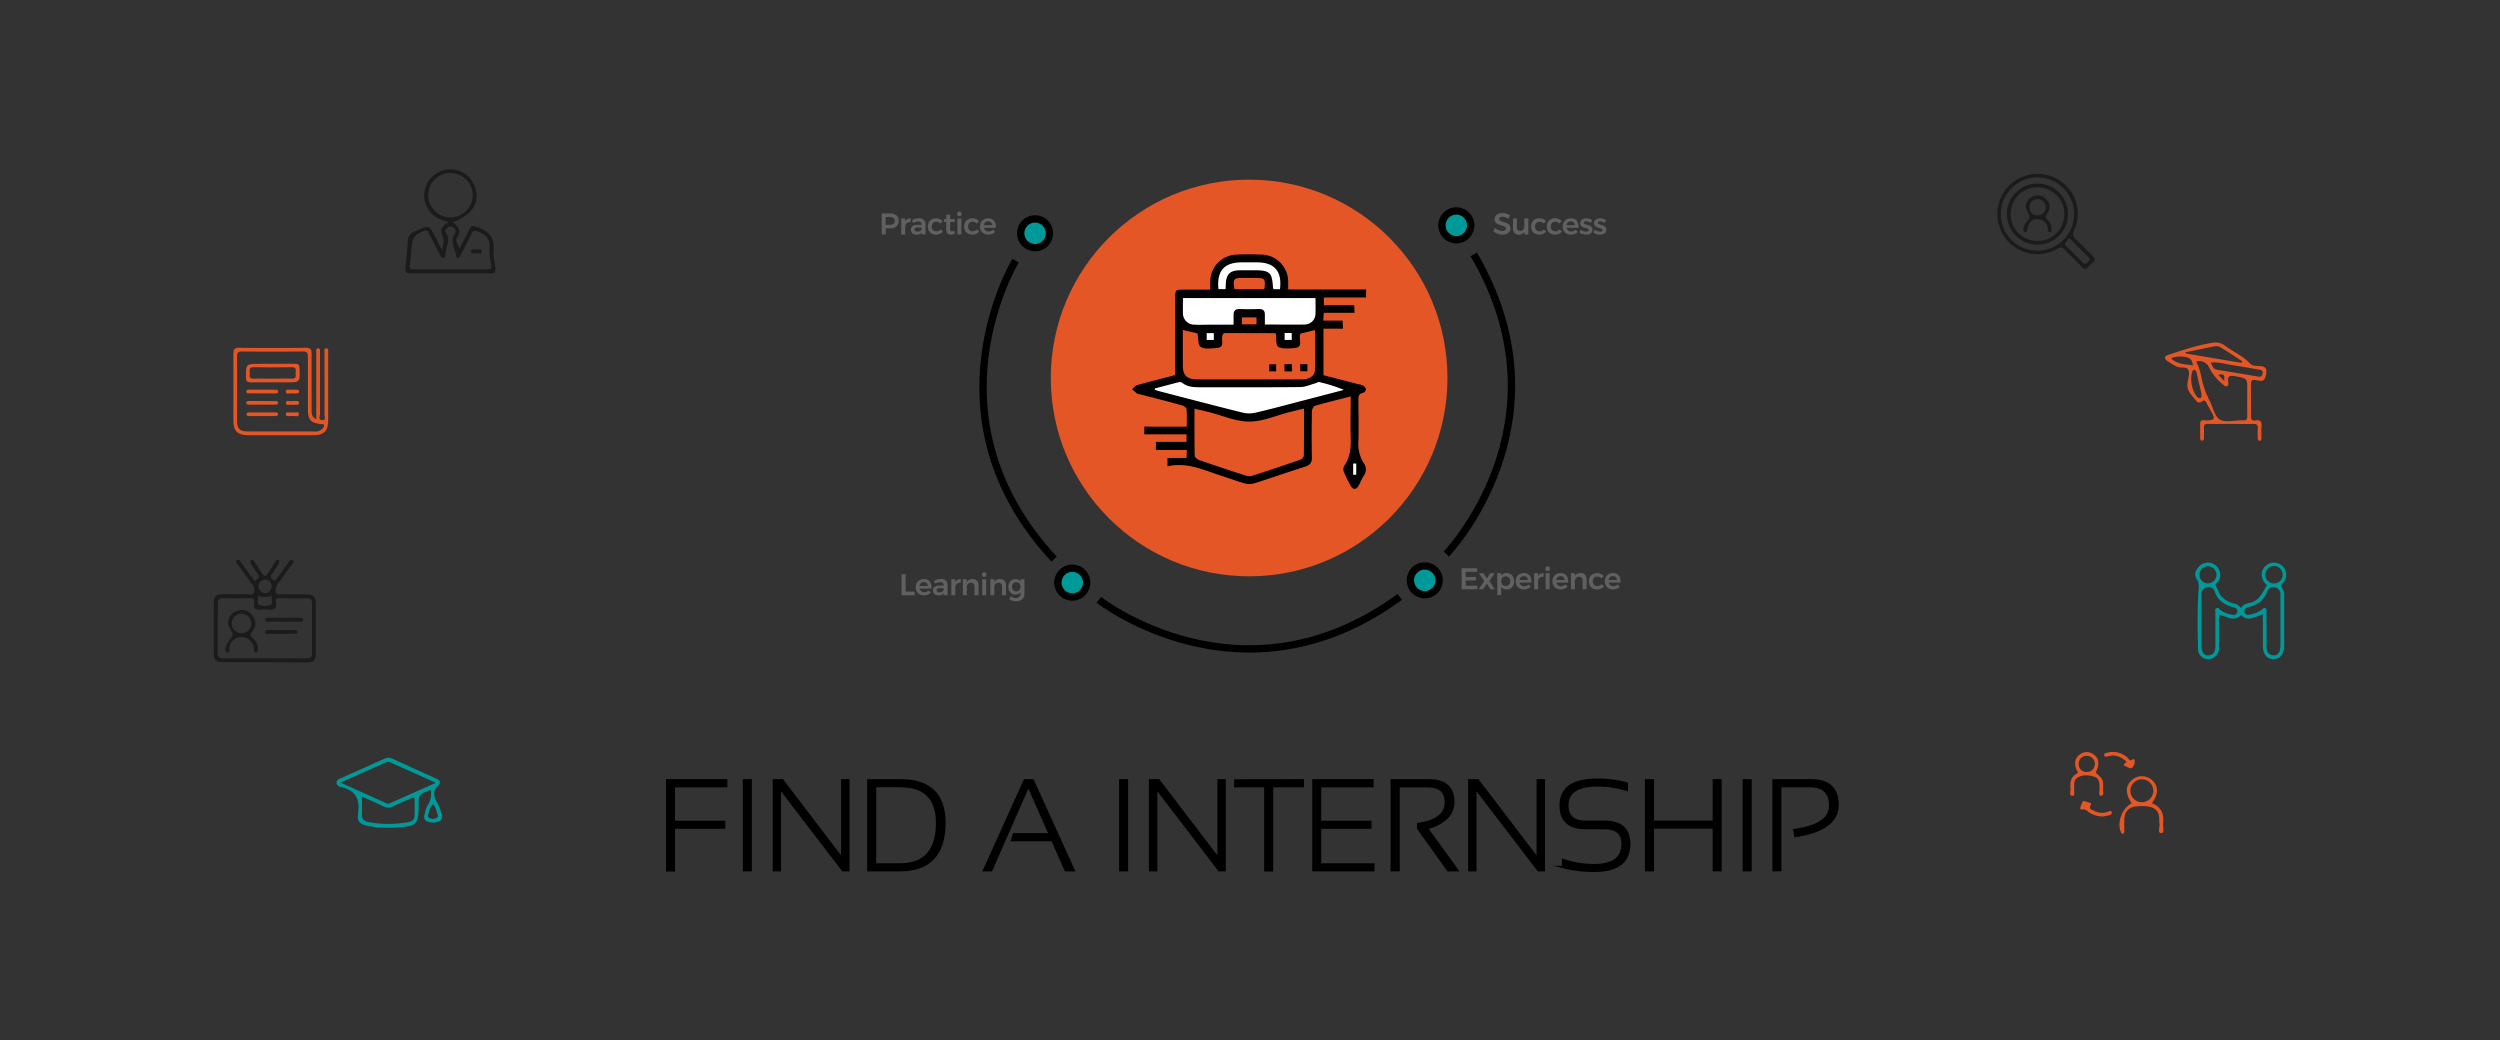 <svg id="Layer_1" data-name="Layer 1" xmlns="http://www.w3.org/2000/svg" viewBox="0 0 1024 426"><rect x="0" y="0" width="1024" height="426" fill="#333333" stroke="none"/><title>form images</title><circle cx="511.64" cy="154.82" r="81.24" fill="#e55626"/><path d="M524.82,135.6v5.24h5.24l.88-6.11S524.82,133.85,524.82,135.6Z" fill="#fff"/><path d="M498.61,135.6v5.24h-5.24v-6.11S498.61,133,498.61,135.6Z" fill="#fff"/><path d="M503.86,118.13l.87-5.24h13.1l1.75,6.11,6.12.88-.88-7.87-2.62-5.24-7-1.74-9.61.87c-.87,0-6.11,2.62-6.11,2.62l-.88,3.49-.87,6.12,2.62,1.75A2.72,2.72,0,0,0,503.86,118.13Z" fill="#fff"/><polygon points="555.4 188.01 552.78 188.89 552.78 192.38 553.65 196.75 558.02 194.13 555.4 188.01" fill="#fff"/><polygon points="482.89 154.82 469.79 158.31 473.28 161.81 505.6 169.67 510.85 171.42 541.42 164.43 555.4 159.19 545.79 155.69 540.55 153.94 536.18 156.57 495.12 156.57 484.64 155.69 482.89 154.82" fill="#fff"/><polygon points="539.67 119.88 540.55 129.49 537.05 133.85 520.45 135.6 516.09 133.85 516.09 127.74 506.48 127.74 506.48 133.85 498.62 134.73 484.64 132.98 483.76 125.12 484.64 119.88 539.67 119.88" fill="#fff"/><path d="M478.2,191v-3.43H486l.14-3.26H473.44V181H486v-3.1h-17.3v-3.15H486.1c0-2.63.12-4.92-.09-7.18-.05-.58-1.1-1.33-1.82-1.53-5.74-1.58-11.52-3.05-17.28-4.55a3.39,3.39,0,0,1-1.22-.34c-.69-.5-1.3-1.13-1.94-1.7.64-.58,1.19-1.46,1.93-1.67,4.33-1.25,8.71-2.33,13.07-3.47.9-.23,1.79-.48,2.59-.7,0-10.46,0-20.76,0-31.06,0-3.91,0-3.91,4-3.92h10.37c0-1.16,0-2.15,0-3.13a11.1,11.1,0,0,1,10.93-11.22c3.32-.15,6.65-.14,10,0a11.12,11.12,0,0,1,11,11.19c0,.92,0,1.84,0,3.1h31.91v3.27h-17.3V125h12.42l.17,3.13H542.21l-.2,3.18h7.9l.18,3.3h-8v19.06l14.3,3.71a7.06,7.06,0,0,1,1.94.58c.52.32,1.14.95,1.15,1.46a1.84,1.84,0,0,1-1.07,1.46c-2.21.34-2,1.86-2,3.44,0,5.45.15,10.91,0,16.36a14.5,14.5,0,0,0,2.18,9,4.32,4.32,0,0,1,0,5.19c-.86,1.36-1.43,2.91-2.25,4.29s-2.1,1.49-3,0a49.16,49.16,0,0,1-3-6.18,2.87,2.87,0,0,1,.37-2.35c2.41-3.51,2.66-7.39,2.54-11.47-.15-5.51,0-11,0-16.78-5.11,1.31-9.9,2.46-14.63,3.83-.61.17-1.25,1.46-1.26,2.24-.1,6.3-.16,12.61,0,18.92,0,2.23-.8,3.15-2.81,3.78-7,2.21-13.89,4.64-20.86,6.84a7.27,7.27,0,0,1-3.9,0c-3.19-.89-6.3-2.1-9.46-3.09C493.2,192.64,486.34,189.15,478.2,191Zm55.91-23.66c-2.27.56-4.07,1-5.87,1.44-5.52,1.39-11,3.9-16.56,3.9s-11-2.51-16.55-3.9c-1.86-.47-3.73-.88-5.86-1.39,0,6.66-.06,13,.08,19.24,0,.64,1.11,1.57,1.89,1.83,6.26,2.18,12.56,4.26,18.87,6.29a4.74,4.74,0,0,0,2.68.16q9.94-3.19,19.83-6.62a2.4,2.4,0,0,0,1.43-1.66C534.15,180.33,534.11,174,534.11,167.33Zm-32.77-30.92c-2.16,2,1.32,5.81-3.12,6.14-2.18.16-4.83.54-6.43-.49-1.16-.74-.93-3.64-1.31-5.49l-6-1.42c0,4.84,0,9.69,0,14.55,0,4,1.7,5.67,5.8,5.68,5.36,0,10.73,0,16.1,0q13.55,0,27.09,0c2.74,0,5-1.38,5.12-3.64.23-5.54.08-11.1.08-16.58l-5.88,1.44c-1.36,1.91,1.67,5.75-2.84,6-2.17.1-4.76.4-6.41-.6-1-.64-.71-3.53-1-5.54Zm37.49-14.33H484.54c0,2.13-.05,4.07,0,6a4.65,4.65,0,0,0,4.78,4.9c2,.11,4.08,0,6.13,0h9.83c0-1.5,0-2.6,0-3.69-.1-1.92.64-2.82,2.68-2.73,2.56.12,5.12.09,7.67,0,1.78-.06,2.5.74,2.46,2.43,0,1.24,0,2.49,0,3.92,5.75,0,11.1.11,16.45,0a4.41,4.41,0,0,0,4.28-4.55C538.9,126.35,538.83,124.32,538.83,122.08ZM473,159.13v.54c.72.22,1.44.47,2.17.66,11.29,2.93,22.57,5.89,33.88,8.7a11.42,11.42,0,0,0,5.2,0c6.22-1.44,12.38-3.12,18.56-4.72l17.66-4.61a62.38,62.38,0,0,0-10.17-3.22c-.39-.1-.89.34-1.36.47-2.1.56-4.19,1.56-6.29,1.59-13.56.14-27.11.06-40.67.08-2.75,0-5.47,0-7.78-1.85a1.82,1.82,0,0,0-1.4-.21C479.49,157.39,476.23,158.27,473,159.13Zm26.1-40.7H502c0-.77.07-1.35.09-1.94.12-4.22,1.71-5.76,6-5.79,1.87,0,3.75,0,5.62,0,6.45,0,7.38.87,7.71,7.23a2.07,2.07,0,0,0,.26.53h2.59c.93-7.36-2.22-11-9.44-11-2,0-4.09,0-6.14,0C501.4,107.48,498.37,110.88,499.07,118.43Zm18.78,0c.53-4.31.29-4.59-3.79-4.59h-4.84c-4,0-4.32.39-3.63,4.59Zm-9.21,14.41h6V130h-6Zm-14.41,6.41h2.92v-2.8h-2.92Zm31.92,0h2.91v-2.84h-2.91Zm28.08,55.2,1.26,0v-4.58h-1.26Z"/><path d="M522.7,152.12h-2.83v-2.9h2.83Z"/><path d="M529.25,152.13h-3.08l-.13-2.91,3.05-.15Z"/><path d="M532.51,149.18h3v2.88h-2.87Z"/><circle cx="423.96" cy="95.55" r="5.9" fill="#099" stroke="#000" stroke-miterlimit="10" stroke-width="3"/><circle cx="439.21" cy="238.63" r="5.9" fill="#099" stroke="#000" stroke-miterlimit="10" stroke-width="3"/><circle cx="583.58" cy="237.7" r="5.9" fill="#099" stroke="#000" stroke-miterlimit="10" stroke-width="3"/><circle cx="596.51" cy="92.3" r="5.9" fill="#099" stroke="#000" stroke-miterlimit="10" stroke-width="3"/><path d="M367.2,88.22a2.72,2.72,0,0,1,.89,2.19,2.94,2.94,0,0,1-.89,2.29,3.55,3.55,0,0,1-2.51.82h-1.88v2.53h-1.65V87.44h3.53A3.68,3.68,0,0,1,367.2,88.22ZM366,91.66a1.43,1.43,0,0,0,.5-1.2,1.38,1.38,0,0,0-.5-1.18,2.2,2.2,0,0,0-1.43-.4h-1.79v3.19h1.79A2.2,2.2,0,0,0,366,91.66Z" fill="#606060"/><path d="M371.65,89.76a2.75,2.75,0,0,1,1.34-.35V91a2.2,2.2,0,0,0-1.63.47,1.82,1.82,0,0,0-.61,1.45v3.17h-1.6V89.47h1.6v1.27A2.38,2.38,0,0,1,371.65,89.76Z" fill="#606060"/><path d="M377.51,96.05v-.8a2.05,2.05,0,0,1-.88.65,3.28,3.28,0,0,1-1.25.22,2.6,2.6,0,0,1-1.21-.26,2,2,0,0,1-1.09-1.78,1.74,1.74,0,0,1,.66-1.44,2.92,2.92,0,0,1,1.84-.54h1.92v-.17a1.14,1.14,0,0,0-.38-.9,1.73,1.73,0,0,0-1.11-.31,3.78,3.78,0,0,0-1.95.61l-.58-1.11a7.51,7.51,0,0,1,1.41-.62,5.38,5.38,0,0,1,1.48-.19,2.92,2.92,0,0,1,2,.62,2.2,2.2,0,0,1,.72,1.72v4.3Zm-.57-1.48a1.15,1.15,0,0,0,.56-.81v-.59h-1.66a1.86,1.86,0,0,0-.94.19.69.69,0,0,0-.3.62.8.8,0,0,0,.31.67,1.36,1.36,0,0,0,.85.24A2,2,0,0,0,376.94,94.57Z" fill="#606060"/><path d="M383.44,90.83a1.68,1.68,0,0,0-1.3.54,2,2,0,0,0-.5,1.4,2,2,0,0,0,.5,1.42,1.68,1.68,0,0,0,1.3.54,2.09,2.09,0,0,0,1.77-.77l1,.82a2.83,2.83,0,0,1-1.17,1,3.85,3.85,0,0,1-1.68.34,3.52,3.52,0,0,1-1.73-.42,2.93,2.93,0,0,1-1.17-1.17,3.5,3.5,0,0,1-.42-1.74,3.61,3.61,0,0,1,.42-1.76,3,3,0,0,1,1.18-1.18,3.56,3.56,0,0,1,1.74-.42,3.92,3.92,0,0,1,1.61.32,2.91,2.91,0,0,1,1.15.89l-1,.92A2.25,2.25,0,0,0,383.44,90.83Z" fill="#606060"/><path d="M391.17,95.64a3.15,3.15,0,0,1-1.65.48,2,2,0,0,1-1.39-.49,1.93,1.93,0,0,1-.54-1.47V90.91h-.92V89.74h.93v-1.8h1.59v1.8h1.88v1.17h-1.88v3a.94.94,0,0,0,.17.65.65.65,0,0,0,.52.19,2.31,2.31,0,0,0,.93-.27Z" fill="#606060"/><path d="M393.62,86.92a1,1,0,0,1,.25.68.94.94,0,0,1-.25.68.88.88,0,0,1-.66.27.86.86,0,0,1-.65-.27.94.94,0,0,1-.26-.68,1,1,0,0,1,.26-.68.86.86,0,0,1,.65-.27A.88.88,0,0,1,393.62,86.92Zm-1.44,2.55h1.59v6.58h-1.59Z" fill="#606060"/><path d="M398.31,90.83a1.7,1.7,0,0,0-1.3.54,2,2,0,0,0-.49,1.4,2,2,0,0,0,.49,1.42,1.7,1.7,0,0,0,1.3.54,2.06,2.06,0,0,0,1.77-.77l1,.82a3,3,0,0,1-1.17,1,3.89,3.89,0,0,1-1.69.34,3.48,3.48,0,0,1-1.72-.42,2.89,2.89,0,0,1-1.18-1.17,3.9,3.9,0,0,1,0-3.5,3,3,0,0,1,1.18-1.18,3.5,3.5,0,0,1,1.74-.42,3.87,3.87,0,0,1,1.6.32,2.84,2.84,0,0,1,1.15.89l-1,.92A2.22,2.22,0,0,0,398.31,90.83Z" fill="#606060"/><path d="M407.07,90.32a3.68,3.68,0,0,1,.79,2.52c0,.21,0,.37,0,.48H403a1.9,1.9,0,0,0,.66,1.1,1.88,1.88,0,0,0,1.23.4,2.45,2.45,0,0,0,1-.19,2.38,2.38,0,0,0,.81-.55l.86.9a3.42,3.42,0,0,1-1.2.84,4.18,4.18,0,0,1-1.57.29,3.69,3.69,0,0,1-1.78-.42,2.89,2.89,0,0,1-1.18-1.17,3.5,3.5,0,0,1-.42-1.74,3.57,3.57,0,0,1,.42-1.75A3.07,3.07,0,0,1,403,89.85a3.55,3.55,0,0,1,1.73-.43A3,3,0,0,1,407.07,90.32Zm-.67,1.93a1.6,1.6,0,0,0-.48-1.15,1.65,1.65,0,0,0-1.2-.43,1.72,1.72,0,0,0-1.18.42,1.87,1.87,0,0,0-.58,1.16Z" fill="#606060"/><path d="M616.56,89a4,4,0,0,0-1.22-.22,1.7,1.7,0,0,0-.94.22.69.69,0,0,0-.34.62.81.81,0,0,0,.24.59,1.83,1.83,0,0,0,.6.39,7.35,7.35,0,0,0,1,.34,10.67,10.67,0,0,1,1.43.52,2.58,2.58,0,0,1,.95.76,2.07,2.07,0,0,1,.4,1.33,2.24,2.24,0,0,1-.43,1.37,2.61,2.61,0,0,1-1.16.89,4.38,4.38,0,0,1-1.71.31,5.34,5.34,0,0,1-2-.38,5.63,5.63,0,0,1-1.68-1l.69-1.4a5.22,5.22,0,0,0,1.47.95,3.85,3.85,0,0,0,1.51.34,2,2,0,0,0,1.08-.26.84.84,0,0,0,.39-.72.82.82,0,0,0-.24-.61,1.78,1.78,0,0,0-.61-.39,9.73,9.73,0,0,0-1-.33,12,12,0,0,1-1.43-.5,2.64,2.64,0,0,1-1-.75,2.06,2.06,0,0,1-.39-1.31,2.19,2.19,0,0,1,.4-1.31,2.55,2.55,0,0,1,1.13-.86,4.25,4.25,0,0,1,1.69-.31,5.57,5.57,0,0,1,1.66.25,5.35,5.35,0,0,1,1.45.66l-.66,1.44A6.4,6.4,0,0,0,616.56,89Z" fill="#606060"/><path d="M626,89.47v6.58h-1.61V94.83a2.34,2.34,0,0,1-2.28,1.28,2.3,2.3,0,0,1-1.75-.67,2.63,2.63,0,0,1-.64-1.85V89.47h1.61v3.65a1.54,1.54,0,0,0,.38,1.09,1.36,1.36,0,0,0,1,.39,1.52,1.52,0,0,0,1.2-.54,2,2,0,0,0,.44-1.34V89.47Z" fill="#606060"/><path d="M630.54,90.83a1.67,1.67,0,0,0-1.29.54,1.94,1.94,0,0,0-.5,1.4,2,2,0,0,0,.5,1.42,1.67,1.67,0,0,0,1.29.54,2.06,2.06,0,0,0,1.77-.77l1,.82a3,3,0,0,1-1.17,1,3.85,3.85,0,0,1-1.68.34,3.49,3.49,0,0,1-1.73-.42,2.87,2.87,0,0,1-1.17-1.17,3.5,3.5,0,0,1-.42-1.74,3.61,3.61,0,0,1,.42-1.76,3,3,0,0,1,1.18-1.18,3.56,3.56,0,0,1,1.74-.42,4,4,0,0,1,1.61.32,2.91,2.91,0,0,1,1.15.89l-1,.92A2.22,2.22,0,0,0,630.54,90.83Z" fill="#606060"/><path d="M637,90.83a1.68,1.68,0,0,0-1.3.54,2,2,0,0,0-.5,1.4,2,2,0,0,0,.5,1.42,1.68,1.68,0,0,0,1.3.54,2.08,2.08,0,0,0,1.77-.77l1,.82a2.87,2.87,0,0,1-1.16,1,3.92,3.92,0,0,1-1.69.34,3.52,3.52,0,0,1-1.73-.42A2.93,2.93,0,0,1,634,94.52a3.82,3.82,0,0,1,0-3.5,2.91,2.91,0,0,1,1.18-1.18,3.5,3.5,0,0,1,1.74-.42,3.91,3.91,0,0,1,1.6.32,2.91,2.91,0,0,1,1.15.89l-1,.92A2.23,2.23,0,0,0,637,90.83Z" fill="#606060"/><path d="M645.76,90.32a3.68,3.68,0,0,1,.79,2.52c0,.21,0,.37,0,.48h-4.86a1.9,1.9,0,0,0,.66,1.1,1.87,1.87,0,0,0,1.22.4,2.47,2.47,0,0,0,1-.19,2.34,2.34,0,0,0,.8-.55l.86.9a3.25,3.25,0,0,1-1.2.84,4.13,4.13,0,0,1-1.56.29,3.63,3.63,0,0,1-1.78-.42,2.92,2.92,0,0,1-1.19-1.17,3.61,3.61,0,0,1-.41-1.74,3.57,3.57,0,0,1,.42-1.75,3,3,0,0,1,1.19-1.18,3.49,3.49,0,0,1,1.73-.43A3,3,0,0,1,645.76,90.32Zm-.67,1.93a1.6,1.6,0,0,0-.48-1.15,1.88,1.88,0,0,0-2.38,0,1.88,1.88,0,0,0-.59,1.16Z" fill="#606060"/><path d="M650.59,90.81a3.43,3.43,0,0,0-.94-.16,1.33,1.33,0,0,0-.65.14.48.48,0,0,0-.24.44.51.51,0,0,0,.3.47,4.66,4.66,0,0,0,1,.35,8.63,8.63,0,0,1,1.13.42,2.1,2.1,0,0,1,.77.6,1.66,1.66,0,0,1,.32,1.05,1.69,1.69,0,0,1-.74,1.48,3.18,3.18,0,0,1-1.85.51,4.7,4.7,0,0,1-1.49-.24,3.66,3.66,0,0,1-1.23-.68l.55-1.12a3.53,3.53,0,0,0,1.06.6,3.62,3.62,0,0,0,1.17.21,1.47,1.47,0,0,0,.71-.15.51.51,0,0,0,.26-.46.56.56,0,0,0-.31-.52,5.58,5.58,0,0,0-1-.38A7.11,7.11,0,0,1,648.3,93a2,2,0,0,1-.73-.57,1.63,1.63,0,0,1-.31-1,1.71,1.71,0,0,1,.71-1.48,3,3,0,0,1,1.78-.51,4.65,4.65,0,0,1,1.28.18,4.34,4.34,0,0,1,1.13.52l-.58,1.16A4.88,4.88,0,0,0,650.59,90.81Z" fill="#606060"/><path d="M656.27,90.81a3.43,3.43,0,0,0-.94-.16,1.33,1.33,0,0,0-.65.14.48.48,0,0,0-.24.44.51.51,0,0,0,.3.47,4.66,4.66,0,0,0,1,.35,9.21,9.21,0,0,1,1.13.42,2.1,2.1,0,0,1,.77.6,1.66,1.66,0,0,1,.32,1.05,1.69,1.69,0,0,1-.74,1.48,3.18,3.18,0,0,1-1.85.51,4.7,4.7,0,0,1-1.49-.24,3.66,3.66,0,0,1-1.23-.68l.55-1.12a3.53,3.53,0,0,0,1.06.6,3.62,3.62,0,0,0,1.17.21,1.47,1.47,0,0,0,.71-.15.51.51,0,0,0,.26-.46.56.56,0,0,0-.31-.52,5.58,5.58,0,0,0-1-.38A7.11,7.11,0,0,1,654,93a1.91,1.91,0,0,1-.73-.57,1.57,1.57,0,0,1-.31-1,1.71,1.71,0,0,1,.71-1.48,3,3,0,0,1,1.78-.51,4.65,4.65,0,0,1,1.28.18,4.13,4.13,0,0,1,1.12.52l-.57,1.16A4.88,4.88,0,0,0,656.27,90.81Z" fill="#606060"/><path d="M598.68,232.76H605v1.44h-4.66v2.13h4.18v1.43h-4.18v2.17h4.8v1.44h-6.45Z" fill="#606060"/><path d="M605.8,234.79h1.84l1.37,2.14,1.4-2.14h1.76L610.08,238l2.23,3.37h-1.84l-1.46-2.3-1.59,2.3h-1.78l2.3-3.37Z" fill="#606060"/><path d="M618.74,235.16a2.92,2.92,0,0,1,1.09,1.19,4.15,4.15,0,0,1,0,3.49,2.91,2.91,0,0,1-1.08,1.17,3.12,3.12,0,0,1-1.63.42,2.86,2.86,0,0,1-1.3-.29,2.34,2.34,0,0,1-.93-.84v3.45h-1.6v-9h1.6v1.08a2.29,2.29,0,0,1,.91-.84,2.83,2.83,0,0,1,1.3-.29A3.14,3.14,0,0,1,618.74,235.16Zm-.66,4.33a2.23,2.23,0,0,0,0-2.86,1.76,1.76,0,0,0-1.33-.55,1.79,1.79,0,0,0-1.34.55,2.27,2.27,0,0,0,0,2.87,1.88,1.88,0,0,0,2.67,0Z" fill="#606060"/><path d="M626.47,235.64a3.68,3.68,0,0,1,.79,2.52c0,.21,0,.37,0,.48h-4.86a2,2,0,0,0,.66,1.1,1.93,1.93,0,0,0,1.23.4,2.65,2.65,0,0,0,1-.19,2.24,2.24,0,0,0,.8-.55l.87.9a3.27,3.27,0,0,1-1.2.83,4,4,0,0,1-1.57.3,3.69,3.69,0,0,1-1.78-.42,3,3,0,0,1-1.18-1.17,3.84,3.84,0,0,1,0-3.49,3.09,3.09,0,0,1,1.19-1.19,3.54,3.54,0,0,1,1.73-.42A3,3,0,0,1,626.47,235.64Zm-.67,1.93a1.63,1.63,0,0,0-.48-1.16,1.86,1.86,0,0,0-2.38,0,1.87,1.87,0,0,0-.58,1.16Z" fill="#606060"/><path d="M630.9,235.08a2.61,2.61,0,0,1,1.33-.35v1.55a2.17,2.17,0,0,0-1.63.47,1.82,1.82,0,0,0-.61,1.44v3.18h-1.6v-6.58H630v1.27A2.28,2.28,0,0,1,630.9,235.08Z" fill="#606060"/><path d="M634.54,232.23a1,1,0,0,1,0,1.37.92.92,0,0,1-1.3,0,1,1,0,0,1,0-1.37.92.92,0,0,1,1.3,0Zm-1.44,2.56h1.6v6.58h-1.6Z" fill="#606060"/><path d="M641.54,235.64a3.68,3.68,0,0,1,.79,2.52c0,.21,0,.37,0,.48h-4.85a1.9,1.9,0,0,0,.65,1.1,2,2,0,0,0,1.23.4,2.61,2.61,0,0,0,1-.19,2.38,2.38,0,0,0,.81-.55l.86.9a3.27,3.27,0,0,1-1.2.83,4,4,0,0,1-1.57.3,3.69,3.69,0,0,1-1.78-.42,3,3,0,0,1-1.18-1.17,3.56,3.56,0,0,1-.42-1.74,3.47,3.47,0,0,1,.43-1.75,3,3,0,0,1,1.18-1.19,3.56,3.56,0,0,1,1.74-.42A3,3,0,0,1,641.54,235.64Zm-.67,1.93a1.59,1.59,0,0,0-.48-1.16,1.86,1.86,0,0,0-2.38,0,1.87,1.87,0,0,0-.58,1.16Z" fill="#606060"/><path d="M649.21,235.41a2.58,2.58,0,0,1,.65,1.85v4.11h-1.61v-3.64a1.46,1.46,0,0,0-.4-1.09,1.4,1.4,0,0,0-1.07-.4,1.64,1.64,0,0,0-1.26.54,2,2,0,0,0-.46,1.35v3.24h-1.59v-6.58h1.59V236a2.47,2.47,0,0,1,2.36-1.29A2.38,2.38,0,0,1,649.21,235.41Z" fill="#606060"/><path d="M654.21,236.14a1.69,1.69,0,0,0-1.3.54,2,2,0,0,0-.5,1.4,2,2,0,0,0,.5,1.43,1.69,1.69,0,0,0,1.3.54,2.09,2.09,0,0,0,1.77-.77l1,.82a2.94,2.94,0,0,1-1.17,1,3.92,3.92,0,0,1-1.69.35,3.48,3.48,0,0,1-1.72-.42,3,3,0,0,1-1.18-1.17,3.82,3.82,0,0,1,0-3.5,2.91,2.91,0,0,1,1.18-1.18,3.5,3.5,0,0,1,1.74-.42,4,4,0,0,1,1.6.31,2.93,2.93,0,0,1,1.15.89l-1,.93A2.21,2.21,0,0,0,654.21,236.14Z" fill="#606060"/><path d="M663,235.64a3.68,3.68,0,0,1,.79,2.52c0,.21,0,.37,0,.48h-4.86a2,2,0,0,0,.66,1.1,1.92,1.92,0,0,0,1.22.4,2.66,2.66,0,0,0,1-.19,2.24,2.24,0,0,0,.8-.55l.87.9a3.27,3.27,0,0,1-1.2.83,4,4,0,0,1-1.57.3,3.66,3.66,0,0,1-1.78-.42,3,3,0,0,1-1.18-1.17,3.84,3.84,0,0,1,0-3.49,3,3,0,0,1,1.19-1.19,3.52,3.52,0,0,1,1.73-.42A3,3,0,0,1,663,235.64Zm-.67,1.93a1.63,1.63,0,0,0-.48-1.16,1.72,1.72,0,0,0-1.21-.43,1.68,1.68,0,0,0-1.17.43,1.87,1.87,0,0,0-.58,1.16Z" fill="#606060"/><path d="M369.29,235.2h1.65v7.12h3.71v1.49h-5.36Z" fill="#606060"/><path d="M380.75,238.08a3.73,3.73,0,0,1,.79,2.52c0,.21,0,.37,0,.48h-4.86a2,2,0,0,0,.66,1.1,1.92,1.92,0,0,0,1.22.4,2.66,2.66,0,0,0,1-.19,2.44,2.44,0,0,0,.8-.55l.86.9a3.19,3.19,0,0,1-1.2.83,3.94,3.94,0,0,1-1.56.3,3.63,3.63,0,0,1-1.78-.42,3,3,0,0,1-1.19-1.17,3.66,3.66,0,0,1-.41-1.74,3.57,3.57,0,0,1,.42-1.75,3,3,0,0,1,1.19-1.19,3.49,3.49,0,0,1,1.73-.42A3,3,0,0,1,380.75,238.08Zm-.67,1.93a1.63,1.63,0,0,0-.48-1.16,1.74,1.74,0,0,0-1.21-.43,1.64,1.64,0,0,0-1.17.43,1.88,1.88,0,0,0-.59,1.16Z" fill="#606060"/><path d="M386.55,243.81V243a2.23,2.23,0,0,1-.88.65,3.19,3.19,0,0,1-1.24.22,2.73,2.73,0,0,1-1.21-.26,1.94,1.94,0,0,1-1.09-1.78,1.77,1.77,0,0,1,.65-1.45,3,3,0,0,1,1.84-.53h1.92v-.17a1.11,1.11,0,0,0-.38-.9,1.69,1.69,0,0,0-1.11-.32,3.8,3.8,0,0,0-1.95.62l-.58-1.11a7.42,7.42,0,0,1,1.41-.62,5.07,5.07,0,0,1,1.48-.19,2.94,2.94,0,0,1,2,.61,2.21,2.21,0,0,1,.72,1.72v4.31Zm-.56-1.49a1.1,1.1,0,0,0,.55-.8v-.59h-1.66a1.79,1.79,0,0,0-.94.19.68.68,0,0,0-.3.62.81.81,0,0,0,.31.66,1.33,1.33,0,0,0,.86.25A2.07,2.07,0,0,0,386,242.32Z" fill="#606060"/><path d="M392.18,237.52a2.61,2.61,0,0,1,1.33-.35v1.55a2.17,2.17,0,0,0-1.63.47,1.84,1.84,0,0,0-.6,1.44v3.18h-1.6v-6.58h1.6v1.27A2.32,2.32,0,0,1,392.18,237.52Z" fill="#606060"/><path d="M400.13,237.85a2.58,2.58,0,0,1,.65,1.85v4.11h-1.61v-3.64a1.46,1.46,0,0,0-.4-1.09,1.39,1.39,0,0,0-1.06-.4,1.65,1.65,0,0,0-1.27.54,2,2,0,0,0-.46,1.35v3.24h-1.59v-6.58H396v1.23a2.47,2.47,0,0,1,2.36-1.29A2.34,2.34,0,0,1,400.13,237.85Z" fill="#606060"/><path d="M403.77,234.67a1.06,1.06,0,0,1,0,1.37.88.88,0,0,1-.66.27.86.86,0,0,1-.65-.27,1,1,0,0,1,0-1.37.86.86,0,0,1,.65-.27A.88.88,0,0,1,403.77,234.67Zm-1.44,2.56h1.6v6.58h-1.6Z" fill="#606060"/><path d="M411.4,237.85a2.58,2.58,0,0,1,.65,1.85v4.11h-1.61v-3.64a1.5,1.5,0,0,0-.39-1.09,1.43,1.43,0,0,0-1.07-.4,1.63,1.63,0,0,0-1.26.54,2,2,0,0,0-.46,1.35v3.24h-1.6v-6.58h1.6v1.23a2.46,2.46,0,0,1,2.36-1.29A2.34,2.34,0,0,1,411.4,237.85Z" fill="#606060"/><path d="M419.61,237.23v6a3.12,3.12,0,0,1-.42,1.63,2.87,2.87,0,0,1-1.21,1.07,4.12,4.12,0,0,1-1.81.37,4.84,4.84,0,0,1-2.78-.87l.64-1.16a3.38,3.38,0,0,0,2.05.69,2.09,2.09,0,0,0,1.41-.45,1.57,1.57,0,0,0,.52-1.24v-.78a2.13,2.13,0,0,1-.86.77,2.65,2.65,0,0,1-1.23.26,2.85,2.85,0,0,1-1.52-.4,2.69,2.69,0,0,1-1-1.11,3.53,3.53,0,0,1-.37-1.66,3.44,3.44,0,0,1,.37-1.63,2.73,2.73,0,0,1,1-1.1,2.94,2.94,0,0,1,1.52-.39,2.71,2.71,0,0,1,1.23.27,2.25,2.25,0,0,1,.86.76v-1Zm-2.08,4.47a2.17,2.17,0,0,0,0-2.72,1.65,1.65,0,0,0-1.26-.52A1.6,1.6,0,0,0,415,239a2.09,2.09,0,0,0,0,2.71,1.62,1.62,0,0,0,1.26.52A1.65,1.65,0,0,0,417.53,241.7Z" fill="#606060"/><path d="M450.09,245.69s58.58,46,123.25-1.18" fill="none" stroke="#000" stroke-miterlimit="10" stroke-width="3"/><path d="M592.41,226.93s51.65-53.66,11.23-122.75" fill="none" stroke="#000" stroke-miterlimit="10" stroke-width="3"/><path d="M416,106.75S377.26,170.36,431.75,229" fill="none" stroke="#000" stroke-miterlimit="10" stroke-width="3"/><path d="M297.43,319.63V322H276v14.66h20.57v2.32H276v17.49h-2.7V319.63Z" stroke="#000" stroke-miterlimit="10"/><path d="M307.46,319.63v36.79h-2.7V319.63Z" stroke="#000" stroke-miterlimit="10"/><path d="M317,356.42V319.63h3.47L345,351.84V319.63h2.45v36.79h-2.19l-25.85-33.75v33.75Z" stroke="#000" stroke-miterlimit="10"/><path d="M355.69,356.42V319.63h13.12q18,0,18,17.39,0,19.39-18.26,19.4Zm12.86-2.32q15.3,0,15.3-17.08,0-15.07-15.3-15.07H358.39V354.1Z" stroke="#000" stroke-miterlimit="10"/><path d="M406,356.42h-2.88l16.64-36.79H423l16.72,36.79h-3.21l-5.46-12.35H414.57l.79-2.31h14.69l-8.82-20Z" stroke="#000" stroke-miterlimit="10"/><path d="M461.59,319.63v36.79h-2.71V319.63Z" stroke="#000" stroke-miterlimit="10"/><path d="M471.1,356.42V319.63h3.47l24.57,32.21V319.63h2.44v36.79H499.4l-25.85-33.75v33.75Z" stroke="#000" stroke-miterlimit="10"/><path d="M533.61,319.63V322H521v34.47h-2.7V322H506v-2.32Z" stroke="#000" stroke-miterlimit="10"/><path d="M562.13,319.63V322H540.68v14.66h20.58v2.32H540.68V354.1h21.81v2.32H538V319.63Z" stroke="#000" stroke-miterlimit="10"/><path d="M570.08,356.42V319.63h15.18q10,0,10,8.83,0,7.64-10.83,10.83l12.42,17.13h-3.7l-12.22-17.06v-1.82q11.31-1.68,11.32-8.88,0-6.63-7.41-6.63h-12v34.39Z" stroke="#000" stroke-miterlimit="10"/><path d="M601.85,356.42V319.63h3.47l24.56,32.21V319.63h2.45v36.79h-2.19l-25.85-33.75v33.75Z" stroke="#000" stroke-miterlimit="10"/><path d="M640.3,355.13V352.3a37.9,37.9,0,0,0,12.76,2.06q11.55,0,11.55-8.75,0-6.42-7.51-6.43h-7.56q-10.27,0-10.27-9.26,0-10.55,15.05-10.54a46.2,46.2,0,0,1,12,1.54v2.57a40.07,40.07,0,0,0-12-1.8q-12.35,0-12.35,8.23,0,6.69,7.57,6.69h7.56q10.2,0,10.21,9,0,11.07-14.25,11.06A49.42,49.42,0,0,1,640.3,355.13Z" stroke="#000" stroke-miterlimit="10"/><path d="M674.25,356.42V319.63H677v17H702v-17h2.7v36.79H702V338.93H677v17.49Z" stroke="#000" stroke-miterlimit="10"/><path d="M717,319.63v36.79h-2.7V319.63Z" stroke="#000" stroke-miterlimit="10"/><path d="M726.47,356.42V319.63H741.9q10.76,0,10.75,10.11,0,10-17.2,12.68L735,340q14.67-2,14.66-10T741.46,322H729.17v34.39Z" stroke="#000" stroke-miterlimit="10"/><path d="M176.39,323.55c-4.92,1.79-4.92,1.79-4.92,6.72,0,7.13-.95,8.18-8.15,8.59a46.17,46.17,0,0,1-12.42-.5c-3.5-.75-4.71-1.8-4.22-5.22.84-5.82-1-9.44-6.93-10.72-.91-.2-1.84-.67-1.91-1.76-.08-1.28,1-1.61,2-2,5.88-2.64,11.79-5.24,17.66-7.91a3.53,3.53,0,0,1,3.15,0q8.8,4,17.64,8c2.1.95,2.7,1.67.6,3.7-1.57,1.52-1.11,4.1.05,6.08a17.45,17.45,0,0,1,2,5.14c.23,1.06.19,2.09-.9,2.65a6,6,0,0,1-5.09.11,1.93,1.93,0,0,1-1.08-2.55,13.82,13.82,0,0,1,1.37-4.17A8,8,0,0,0,176.39,323.55Zm-36.92-3L158.23,329a1.75,1.75,0,0,0,1.56,0c6.07-2.72,12.15-5.42,18.75-8.35-6.61-3-12.71-5.68-18.78-8.44-1-.48-1.76.13-2.56.48C151.49,315.21,145.78,317.75,139.47,320.55Zm8.76,5.76c0,2.6.13,4.8,0,7s.81,3,2.7,3.42a44.89,44.89,0,0,0,14.35.31c4.39-.51,4.59-.92,4.59-5.42,0-1.2-.06-2.41,0-3.6.08-1.4-.42-1.59-1.6-1-2.43,1.13-4.92,2.1-7.31,3.29a4,4,0,0,1-3.89,0C154.26,328.89,151.39,327.7,148.23,326.31Zm29.16,3.07a6.16,6.16,0,0,0-1.75,3.5c-.19.68-.81,1.66.27,2.17a3.18,3.18,0,0,0,2.94-.05c1-.56.29-1.47.12-2.22A7.89,7.89,0,0,0,177.39,329.38Z" fill="#099"/><path d="M881.41,329c4,1.52,5,4.57,4.59,8.24-.15,1.41.83,4-.79,4s-.44-2.63-.69-4.08c-.19-1.1,0-2.28-.28-3.34-.87-3.1-3.74-4.09-9.58-3.46-2.71.29-4.41,2.16-4.53,5.1-.07,1.64,0,3.29,0,4.94,0,.54-.11,1.11-.79,1.09-.22,0-.53-.39-.64-.67-1.63-4.12.49-9.74,4.43-11.82-2.67-4-2.63-7.09.1-9.51a6.18,6.18,0,0,1,8.29.09C884.16,322,884.17,325.23,881.41,329Zm.58-4.86a4.69,4.69,0,1,0-9.37-.06,4.69,4.69,0,0,0,9.37.06Z" fill="#e55626"/><path d="M861.46,322.93c-.43.89.81,2.95-.9,3-1.22,0-.53-2.06-.57-3.17-.08-1.87,0-3.93-2.09-4.59-2.29-.72-4.81-1-7,.38-1.75,1.1-1.19,3.06-1.32,4.75-.08,1,.53,2.67-.69,2.66-1.61,0-.71-1.76-.8-2.72-.24-2.49-.07-4.94,2.49-6.31.95-.51.36-.86.12-1.37-1.26-2.73-.88-5,1.14-6.48a4.6,4.6,0,0,1,5.78,0c2,1.44,2.42,3.66,1.17,6.46-.25.56-.54.81.13,1.43C861.51,319.34,861.46,319.39,861.46,322.93Zm-3.39-9.87a3.31,3.31,0,0,0-3.16-3.47,3.26,3.26,0,0,0-3.49,3.32,3.13,3.13,0,0,0,3.26,3.28C856.7,316.22,857.78,315,858.07,313.06Z" fill="#e55626"/><path d="M865.12,309.44l-2,.43c-.53.11-1.12.19-1.25-.49s.41-.87.93-1a8.85,8.85,0,0,1,8.68,2c.54.46.87,1.68,2,.69a.53.53,0,0,1,.85.27,3.29,3.29,0,0,1-.64,2.67c-.9,1.49-2,.13-2.94-.07-.75-.15-1.17-.83-.21-1.41s.07-.83-.18-1.07A7.79,7.79,0,0,0,865.12,309.44Z" fill="#e55626"/><path d="M861.38,334.42a10.14,10.14,0,0,1-5.62-1.61c-.89-.53-1.3-1.53-3-1.23-1.4.23-.22-1.87.07-2.83s1.26-.54,2-.27,2.09.35,1.59,1.18c-1.14,1.86.51,2,1.29,2.42a6.78,6.78,0,0,0,5.51.47c.6-.18,1.49-.78,1.76.15s-.8,1.15-1.51,1.34S861.72,334.36,861.38,334.42Z" fill="#e55626"/><path d="M913.73,173.63c-3.13,0-6.25.06-9.37,0-1.25,0-1.72.33-1.63,1.6s0,2.78,0,4.17c0,.58-.23,1.11-.8,1.1s-.73-.62-.73-1.17v-5.73c0-2.12,1.63-1.36,2.65-1.39,3.26-.11,3.56-.57,2-3.42-.6-1.05-1.21-2.1-1.76-3.18s-.88-2.23-2.43-1a1.5,1.5,0,0,1-1.94-.23c-1.64-2.24-4.12-4.07-3.73-7.35.22-1.8,1-3.86.41-5.36-.69-1.75-3.29-.72-4.86-1.54a29.33,29.33,0,0,1-4-2.42c-1.2-.9-.9-1.84.43-2.29,6.16-2.07,12.32-4.14,18.77-5.1a6.22,6.22,0,0,1,4.65,1.31c3.39,2.51,7.35,4.18,10.32,7.35,1,1.11,2.94.84,4.46,1,2.34.26,2.32,1.83,2,3.4s-.68,3-3,2.53c-3.15-.62-3.19-.45-3.19,2.76,0,3.82.06,7.64,0,11.46,0,1.49.24,2.37,1.95,2.07,2.05-.35,2.56.65,2.39,2.51a45.64,45.64,0,0,0,0,4.68c0,.59-.23,1.17-.77,1.16s-.77-.59-.76-1.18a29.46,29.46,0,0,1,0-3.64c.22-1.81-.59-2.15-2.2-2.09C919.63,173.71,916.68,173.63,913.73,173.63Zm-14.19-25.58a23.48,23.48,0,0,1,2.12,6.33,36.26,36.26,0,0,0,3.52,10c1.28,2.6,2,6.28,4.07,7.48,2.3,1.3,5.91.3,8.94.3a4.47,4.47,0,0,1,.52,0c1.36.18,1.81-.38,1.78-1.75-.09-3.56,0-7.12,0-10.68,0-4.79,0-4.68-4.81-5.6-2.22-.42-3.42-.28-3,2.38.09.55.23,1.3-.43,1.65s-1.27-.32-1.78-.72a20.32,20.32,0,0,1-5.55-6.8A4.52,4.52,0,0,0,899.54,148.05Zm18.63.58.26-.65c-2.94-1.91-5.85-3.86-8.83-5.7a3.5,3.5,0,0,0-2.24-.49c-4.08.77-8.13,1.67-12.2,2.52l.06.46Zm-12.71-.07c.83,1.16.9,2.61,2.54,2.88q8.46,1.37,16.9,2.8c1.06.18,1.65-.09,1.85-1.18s-.31-1.51-1.36-1.67c-3.77-.6-7.5-1.33-11.27-1.88C911.34,149.1,908.61,148.12,905.46,148.56Zm-3.76,12.58c-.6-2.54-1.33-5.65-2.07-8.76a1.11,1.11,0,0,0-.86-.87c-.42-.09-.54.18-.69.53-1.31,2.84-.22,8.5,2,10.61.35.32.66.58,1.12.41C901.87,162.82,901.74,162.24,901.7,161.14Zm-3.5-11.46c-.2-2.41-1.3-3.3-3.52-3.53a10,10,0,0,0-5.45.63C891.81,149.28,895,149.15,898.2,149.68Zm12.86,6.42c.07-2.89.07-2.89-2.51-2.63Z" fill="#e55626"/><path d="M129.56,171.74V146.42c0-.61,0-1.22,0-1.82s-.28-1.87.73-1.92.77,1.13.78,1.83c0,3.47,0,6.94,0,10.41,0,4.86-.05,9.72,0,14.58,0,.89-.9,2.62,1,2.6,1.7,0,.83-1.65.83-2.48.08-8,0-16,0-23.94,0-.52,0-1,0-1.56s-.13-1.44.68-1.45c1,0,.83.9.84,1.57,0,1.12,0,2.25,0,3.38v24.46c0,4.48-1.66,6.16-6.1,6.17h-26.8c-4.15,0-5.91-1.72-5.92-5.81,0-9.2,0-18.39,0-27.59,0-1.81.51-2.4,2.36-2.39q13.65.14,27.32,0c1.86,0,2.38.6,2.36,2.39-.08,7.63,0,15.27,0,22.9C127.67,169.19,127.51,170.72,129.56,171.74Zm-14.6,5c4.68,0,9.37,0,14,0a3.75,3.75,0,0,0,3.24-1.3c.31-.4.69-.85.46-1.4s-.74-.28-1.14-.32c-4.2-.47-5.4-1.77-5.41-6,0-7.2,0-14.4,0-21.6,0-1.69-.43-2.18-2.16-2.16q-12.36.13-24.72,0c-1.75,0-2.16.51-2.14,2.19.08,8.76,0,17.52,0,26.28,0,3.13,1.11,4.24,4.21,4.26C105.94,176.74,110.45,176.72,115,176.72Z" fill="#e55626"/><path d="M111.47,149c3.12,0,6.24,0,9.36,0,1.3,0,1.78.35,1.84,1.75.24,5.87.29,5.87-5.53,5.87-4.77,0-9.54-.06-14.3,0-1.56,0-2.09-.4-2.1-2,0-5.59-.12-5.59,5.53-5.59Zm.24,6.1c2.59,0,5.19-.11,7.78,0,2.09.13,1.6-1.24,1.61-2.35s.45-2.4-1.62-2.35q-7.78.2-15.56,0c-2.09,0-1.61,1.26-1.62,2.37s-.45,2.46,1.63,2.33C106.52,155,109.12,155.12,111.71,155.11Z" fill="#e55626"/><path d="M107.53,168.91h5.18c.51,0,1.15,0,1.18.67s-.51.83-1.06.83c-3.63,0-7.25,0-10.88,0-.54,0-1.1-.19-1-.84s.68-.66,1.19-.66C103.91,168.9,105.72,168.91,107.53,168.91Z" fill="#e55626"/><path d="M107.72,164.27h5.18c.44,0,.93.09,1,.61s-.43.87-1,.88H102c-.56,0-1.14-.16-1.15-.76s.6-.75,1.15-.75Z" fill="#e55626"/><path d="M107.51,161.14h-5.18c-.61,0-1.4.06-1.44-.72s.72-.8,1.34-.8H112.6c.61,0,1.37,0,1.29.83s-.86.68-1.46.68Z" fill="#e55626"/><path d="M119.62,159.62h1.64c.61,0,1.32,0,1.25.85-.05.62-.67.66-1.2.66a6.52,6.52,0,0,1-1.53,0c-1-.22-2.69.74-2.68-.84C117.11,159.06,118.82,159.87,119.62,159.62Z" fill="#e55626"/><path d="M119.69,164.27c.52,0,.87,0,1.21,0,.66,0,1.65-.18,1.6.79s-1,.69-1.69.72a4.51,4.51,0,0,1-1,0c-1-.18-2.69.54-2.67-.68C117.12,163.48,118.93,164.66,119.69,164.27Z" fill="#e55626"/><path d="M119.74,170.46c-.92-.29-2.61.55-2.65-.76s1.64-.51,2.53-.79a.53.53,0,0,1,.25,0c.89.28,2.58-.63,2.54.78S120.68,170.2,119.74,170.46Z" fill="#e55626"/><path d="M926.88,251.61c-1.47.54-2.5.95-3.56,1.31-2,.68-3.91.74-5.41-1.11-1.48,1.74-3.29,1.9-5.31,1.17-1.13-.41-2.26-.79-3.72-1.3,0,4.59,0,9,0,13.37a4.55,4.55,0,0,1-2,4.24,4.19,4.19,0,0,1-6.56-3.21c-.17-7.71-.32-15.45.12-23.14.12-2.12.63-3.74-.68-5.78s-.27-4.2,1.61-5.7a4.89,4.89,0,0,1,6.23.19,5,5,0,0,1,1.35,5.92c-.33.94-1.92,1.67-1.4,2.41,1.11,1.56,1.35,3.59,2.92,4.86a10.6,10.6,0,0,0,4.29,2.33,4.36,4.36,0,0,1,2.53,1.21c.25.28.52.89.93.28,1-1.49,2.71-1.45,4.13-1.94,3.24-1.11,4.34-4,5.9-6.57.53-.86-.38-1-.67-1.42-1.74-2.48-1.56-5.18.51-7a5.05,5.05,0,0,1,6.85.16,5,5,0,0,1,.12,7c-.64.73-1.09,1.15-.26,2.06a4.5,4.5,0,0,1,.8,3.2c0,6.85,0,13.7,0,20.56,0,3.27-1.78,5.33-4.44,5.28s-4.26-2.09-4.27-5.42C926.87,260.34,926.88,256.11,926.88,251.61Zm7.2,2.63c0-3.55,0-7.11,0-10.67a2.78,2.78,0,0,0-2.35-3,2.46,2.46,0,0,0-3,1.52c-1.35,3.84-4.21,5.77-8,6.66-1,.24-1.58.84-1.38,1.84.24,1.18,1.15,1.41,2.22,1.17a12.46,12.46,0,0,0,4.56-1.79c.53-.37,1-1.24,1.74-.85s.49,1.39.5,2.13c0,4.33.05,8.67,0,13,0,2.1.26,3.93,2.79,4.17,1.91.18,2.9-1.38,2.91-4.3C934.09,260.83,934.08,257.54,934.08,254.24Zm-32.32.31c0,3.3,0,6.59,0,9.89,0,2.73,1,4.21,2.89,4,2.35-.24,2.8-1.91,2.78-3.94,0-4.51,0-9,0-13.52,0-.64-.34-1.48.48-1.86s1.07.39,1.53.73a11.21,11.21,0,0,0,4.26,1.83c1.14.26,2.4.49,2.7-1.09.25-1.36-.8-1.63-1.9-1.94-3.3-.94-6-2.64-7.24-6.09a2.67,2.67,0,0,0-3.23-2,2.7,2.7,0,0,0-2.28,3C901.78,247.27,901.77,250.91,901.76,254.55Zm33.2-19a3.53,3.53,0,1,0-7.05,0,3.47,3.47,0,0,0,3.51,3.43A3.51,3.51,0,0,0,935,235.56Zm-27.07,0a3.56,3.56,0,0,0-3.36-3.6,3.49,3.49,0,1,0-.23,7A3.56,3.56,0,0,0,907.89,235.6Z" fill="#099"/><path d="M108.51,271.25c-5.72,0-11.45,0-17.18,0-2.87,0-3.76-.93-3.77-3.84q0-10.12,0-20.24c0-2.87.92-3.75,3.84-3.78,3.32,0,6.65,0,10,0,.86,0,2.13.52,2.51-.44a3.44,3.44,0,0,0-.43-3.41c-2-2.66-4-5.35-5.89-8-.46-.63-1.43-1.45-.48-2.11s1.34.61,1.79,1.19c1.57,2,3,4.18,4.62,6.23.33.44.53,1.68,1.55.65.62-.63,1.44-1.12.59-2.25-1.06-1.39-1.93-2.93-2.89-4.39-.33-.52-.5-1.09.06-1.47s1,.15,1.31.6c.91,1.38,1.79,2.79,2.71,4.18,1.56,2.37,1.72,2.36,3.33-.09.91-1.39,1.79-2.8,2.71-4.18.24-.37.55-.84,1.09-.57s.57.87.24,1.4c-.93,1.48-1.78,3-2.85,4.41-.93,1.21-.18,1.82.61,2.45,1.07.84,1.2-.43,1.53-.85,1.59-2,3-4.18,4.62-6.23.42-.56.79-1.8,1.81-1,.85.67-.1,1.32-.49,1.86q-2.72,3.84-5.55,7.6a4.59,4.59,0,0,0-1,2.78c0,1.29.31,1.76,1.68,1.72,3.7-.09,7.4,0,11.09,0,2.58-.05,3.7,1.13,3.68,3.68,0,6.84,0,13.68,0,20.52,0,2.94-.81,3.67-3.89,3.68C119.79,271.27,114.15,271.25,108.51,271.25ZM89.17,257.38c0,3.32.06,6.65,0,10,0,1.65.53,2.31,2.23,2.31q17-.07,34.06,0c1.63,0,2.36-.51,2.35-2.22-.05-6.73,0-13.47,0-20.21,0-1.42-.4-2.25-2-2.23-3.79.07-7.57.05-11.36,0-1,0-1.68.19-1.46,1.34.6,3.09-1,3.63-3.59,3.3a9.44,9.44,0,0,0-2.49,0c-2.09.28-3.2-.36-2.78-2.67.29-1.6-.45-2-2-2q-5.26.15-10.52,0c-1.83-.05-2.45.64-2.4,2.42C89.25,250.73,89.18,254.06,89.17,257.38Zm22.14-17.15c-.24-1.62-1.06-2.78-2.79-2.79a2.76,2.76,0,0,0-.11,5.51C110.19,243,111,241.86,111.31,240.23Zm-5.55,3.68c0,1.5-.7,3.3.35,3.82a6.07,6.07,0,0,0,4.55.09c1.46-.62.35-2.44.66-3.94A6.12,6.12,0,0,1,105.76,243.91Z" fill="#1b1b1b"/><path d="M92.37,266c0-2.71,2.32-4.07,2.86-5.86.41-1.36-2.32-3.41-1.71-5.85a5.32,5.32,0,0,1,4.2-4.26,5.22,5.22,0,0,1,5.8,2.24,4.85,4.85,0,0,1,0,6.16c-1.15,1.39-1.12,2,.26,3.13A5.74,5.74,0,0,1,105.6,266c0,.55-.07,1.2-.75,1.26s-.78-.61-.82-1.16a5.39,5.39,0,0,0-1.39-3.52,5,5,0,0,0-8.7,3c-.09.64.23,1.7-.88,1.69C92.11,267.25,92.51,266.29,92.37,266Zm10.56-10.63a4.14,4.14,0,0,0-3.87-4,4,4,0,1,0,3.87,4Z" fill="#1b1b1b"/><path d="M116.22,254.62c-2.12,0-4.24,0-6.36,0-.53,0-1.21,0-1.25-.71s.58-.88,1.15-.88q6.63,0,13.28,0c.57,0,1.17.2,1.1.91s-.74.68-1.28.69Z" fill="#1b1b1b"/><path d="M115.23,259.63c-1.83,0-3.67,0-5.5,0-.54,0-1.2-.05-1.13-.84.05-.53.54-.74,1-.74q5.65,0,11.29,0c.48,0,1,.22,1,.75,0,.78-.61.81-1.15.81C118.91,259.65,117.07,259.63,115.23,259.63Z" fill="#1b1b1b"/><path d="M181,102.37c.82-2.72,1-4.5,0-6.57s.6-3.59,2.87-4.88c-4.16-.89-7.2-2.61-8.92-6a10.22,10.22,0,0,1-1-7,10.71,10.71,0,0,1,21.08.51c.94,5.59-2.27,9.88-9.6,12.63,2.52,1.68,3.56,3.6,1.75,6.47-.79,1.26.43,2.73,1,4.29,1.33-2.55,2.74-5.06,4-7.67.77-1.67,1.44-1.91,3.31-1.2,4.48,1.71,7.25,4.12,6.73,9.43-.24,2.43.38,4.95.7,7.42.2,1.55-.25,2.19-1.89,2.18q-16.48-.06-33,0c-1.8,0-2.19-.69-2-2.35.43-3.57.81-7.15,1-10.75A4.3,4.3,0,0,1,170,94.74c5.75-2.69,5.71-2.79,8.57,2.79Zm3.61,7.95c4.89,0,9.78-.08,14.67,0,1.82,0,2.17-.49,1.88-2.19a27.36,27.36,0,0,1-.63-6.6c.24-3.63-1.48-5.47-4.68-6.65-1.37-.51-2-.6-2.7.86-1.4,3-3,5.93-4.51,8.86-.47.89-1.51,1.86-1.75.21-.43-3-2.83-5.94-.56-9.17a1.72,1.72,0,0,0-.65-2.42,1.84,1.84,0,0,0-2.31,0c-.76.55-1.28,1.47-.78,2.14,2.3,3.09-.09,6-.2,8.94,0,.53-.19,1.21-.78,1.35-.82.18-1-.6-1.33-1.15-1.52-2.94-3-5.9-4.57-8.83-.32-.62-.33-1.61-1.7-1.15-3.88,1.28-5,2.58-5.41,6.67-.23,2.39-.36,4.79-.75,7.15-.27,1.65.26,2,1.82,2C174.67,110.27,179.65,110.32,184.63,110.32Zm9-30.27a9.1,9.1,0,0,0-18.2-.21,9.1,9.1,0,1,0,18.2.21Z" fill="#1b1b1b"/><path d="M195,103.82c-.81-.17-2.16.34-2.11-.74.06-1.47,1.55-.81,2.44-.87s2.09-.34,2,.71C197.28,104.47,195.75,103.47,195,103.82Z" fill="#1b1b1b"/><path d="M818.12,87.7A16.46,16.46,0,0,1,846.3,76.1a16,16,0,0,1,3.35,18c-.82,1.8-.71,2.82.78,4.12,2.28,2,4.26,4.32,6.48,6.38,1.23,1.13,1.49,2,.07,3.09a8.18,8.18,0,0,0-1.47,1.47c-1,1.24-1.79,1.26-2.91.06-2.18-2.34-4.58-4.49-6.75-6.85-1.08-1.17-1.83-1.2-3.24-.41A16.38,16.38,0,0,1,818.12,87.7Zm31.42.06a15,15,0,1,0-14.93,14.91A15,15,0,0,0,849.54,87.76Zm-2.1,9.71a18.88,18.88,0,0,1-1.33,1.91c-.62.69-.12,1.05.3,1.48,2.2,2.2,4.45,4.34,6.57,6.62,1,1,1.46.59,2.25-.15s1-1.35,0-2.23c-2.2-2.06-4.29-4.25-6.43-6.38C848.54,98.42,848.21,98.15,847.44,97.47Z" fill="#1b1b1b"/><path d="M847.06,87.55a12.52,12.52,0,1,1-12.68-12.37A12.5,12.5,0,0,1,847.06,87.55ZM834.44,76.7a11,11,0,1,0,11.11,11A11,11,0,0,0,834.44,76.7Z" fill="#1b1b1b"/><path d="M840.28,94.06c0,.21.2.89-.49,1-.91.18-.88-.6-.95-1.18-.3-2.49-1.64-4-4.19-4.1C832.34,89.68,831,91,830.31,94c-.12.52-.11,1.17-.75,1.14s-.82-.74-.78-1.37c.12-2.06,2.23-3.36,2.48-4.83s-2-3.07-1.4-5.16a4.72,4.72,0,0,1,3.95-3.66,4.49,4.49,0,0,1,4.72,2,4.17,4.17,0,0,1,.17,5.1c-1.08,1.4-.93,2.15.34,3.22A4.29,4.29,0,0,1,840.28,94.06Zm-5.54-12.5a3.35,3.35,0,0,0-3.47,3.33,3.15,3.15,0,0,0,3.22,3.33,3.33,3.33,0,0,0,.25-6.66Z" fill="#1b1b1b"/></svg>
